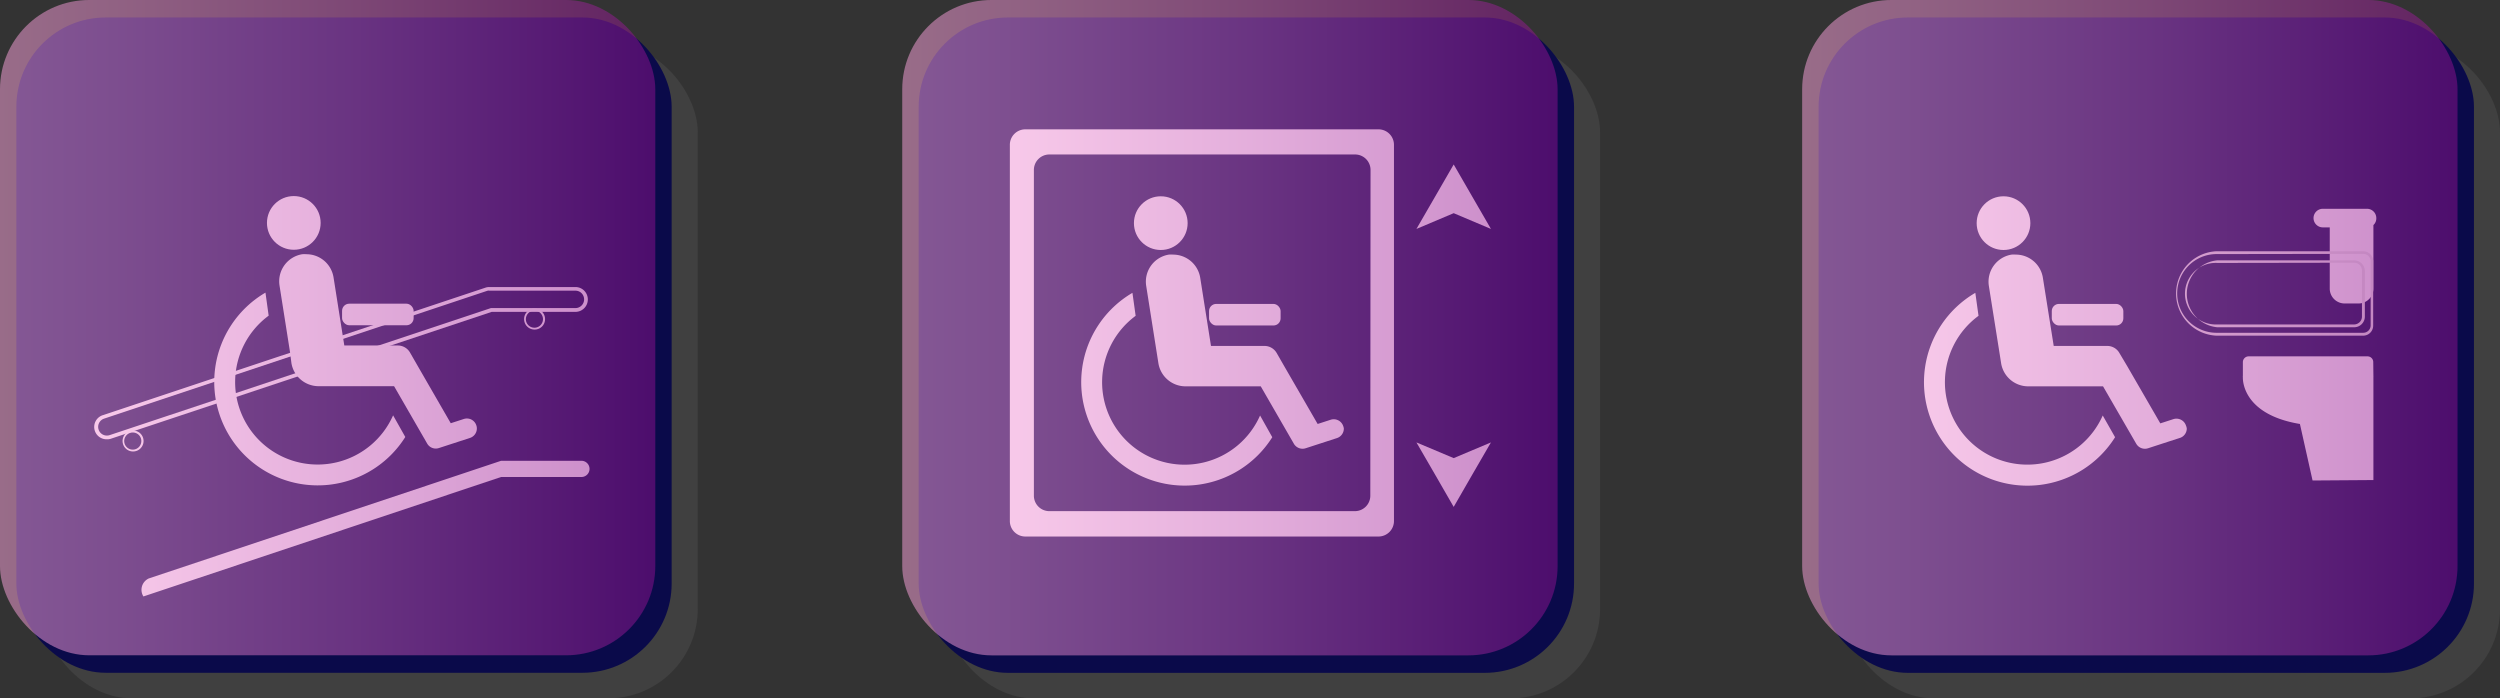 <svg xmlns="http://www.w3.org/2000/svg" xmlns:xlink="http://www.w3.org/1999/xlink" viewBox="0 0 336.11 93.89" preserveAspectRatio="none"><rect x="0" y="0" width="336.11" height="93.89" fill="#333333" stroke="none"/><defs><style>.cls-1{isolation:isolate;}.cls-2{fill:#606060;opacity:0.3;}.cls-3{fill:#0a0a4a;}.cls-4{fill:#fff;}.cls-5{fill:#e8e8e8;}.cls-6{opacity:0.5;mix-blend-mode:screen;}.cls-7,.cls-8,.cls-9{mix-blend-mode:overlay;}.cls-7{fill:url(#linear-gradient);}.cls-8{fill:url(#linear-gradient-2);}.cls-9{fill:url(#linear-gradient-3);}</style><linearGradient id="linear-gradient" y1="44.05" x2="88.1" y2="44.05" gradientUnits="userSpaceOnUse"><stop offset="0" stop-color="#ffa6df"/><stop offset="0.17" stop-color="#f092d4"/><stop offset="0.53" stop-color="#c95eb9"/><stop offset="1" stop-color="#8f108f"/></linearGradient><linearGradient id="linear-gradient-2" x1="121.3" y1="44.05" x2="209.41" y2="44.05" xlink:href="#linear-gradient"/><linearGradient id="linear-gradient-3" x1="242.29" y1="44.05" x2="330.4" y2="44.05" xlink:href="#linear-gradient"/></defs><title>Wheelchai assist</title><g class="cls-1"><g id="Layer_2" data-name="Layer 2"><g id="home_openig_time" data-name="home openig time"><rect class="cls-2" x="5.71" y="5.78" width="88.1" height="88.1" rx="12" ry="12"/><rect class="cls-2" x="127.01" y="5.78" width="88.11" height="88.11" rx="12" ry="12"/><rect class="cls-2" x="248" y="5.78" width="88.11" height="88.11" rx="12" ry="12"/><rect class="cls-3" x="2.2" y="2.35" width="88.1" height="88.1" rx="12" ry="12"/><rect class="cls-3" x="123.51" y="2.35" width="88.11" height="88.11" rx="12" ry="12"/><rect class="cls-3" x="244.5" y="2.35" width="88.11" height="88.11" rx="12" ry="12"/><g id="WA_toilet" data-name="WA toilet"><g id="Wheel_chair" data-name="Wheel chair"><circle class="cls-4" cx="269.36" cy="30" r="3.61"/><path class="cls-4" d="M282.7,55.86A11.08,11.08,0,1,1,266,42.46l-.43-3.09a13.91,13.91,0,1,0,18.79,19.41Z"/><path class="cls-4" d="M294,57.62A1.34,1.34,0,0,1,293,58.9l-1.52.49-2.7.88a1.35,1.35,0,0,1-1.57-.6v0l-4.47-7.73H272.59a3.69,3.69,0,0,1-3.55-3.1l-.22-1.4-1.43-9a3.69,3.69,0,0,1,3.06-4.21,3.64,3.64,0,0,1,.57,0,3.68,3.68,0,0,1,3.63,3.1l1.46,9.18h7.19a1.87,1.87,0,0,1,1.63.93L286,49.24l4.44,7.68,1.76-.57a1.35,1.35,0,0,1,1.69.86A1.51,1.51,0,0,1,294,57.62Z"/><rect class="cls-4" x="275.85" y="40.86" width="9.62" height="2.9" rx="0.96" ry="0.96"/></g><g id="toilet"><path class="cls-4" d="M319.15,30.2l-.06.06V38.8a2,2,0,0,1-1.95,2h-1.92a2,2,0,0,1-2-2V30.57h-.93a1.25,1.25,0,1,1,0-2.5h5.94a1.25,1.25,0,0,1,1.25,1.25A1.22,1.22,0,0,1,319.15,30.2Z"/><path class="cls-4" d="M319.09,50.51a1.49,1.49,0,0,1,0,.21h0V64.54l-8.18.06-1.7-7.6c-8-1.33-7.67-6.28-7.67-6.28h0a.76.76,0,0,1,0-.21V48.68a.78.78,0,0,1,.77-.77h16a.77.77,0,0,1,.76.77Z"/><path class="cls-5" d="M317.75,45.13H298a5.68,5.68,0,0,1,0-11.35h19.72a1.34,1.34,0,0,1,1.34,1.35v8.65A1.35,1.35,0,0,1,317.75,45.13ZM298,34.16a5.29,5.29,0,1,0,0,10.58h19.72a1,1,0,0,0,1-1V35.13a1,1,0,0,0-1-1ZM316.5,44H298.1a4.52,4.52,0,0,1,0-9h18.4a1.45,1.45,0,0,1,1.44,1.45v6.15A1.44,1.44,0,0,1,316.5,44Zm-18.4-8.65a4.14,4.14,0,1,0,0,8.27h18.4a1.06,1.06,0,0,0,1.05-1.06V36.38a1.05,1.05,0,0,0-1.05-1.06Z"/></g></g><g id="WA_lift" data-name="WA lift"><g id="Lift"><g id="Wheel_chair-2" data-name="Wheel chair"><circle class="cls-4" cx="156.06" cy="30" r="3.61"/><path class="cls-4" d="M169.41,55.86a11.09,11.09,0,1,1-16.73-13.4l-.43-3.09a13.91,13.91,0,1,0,18.8,19.41Z"/><path class="cls-4" d="M180.67,57.62a1.34,1.34,0,0,1-.93,1.28l-1.51.49-2.71.88a1.35,1.35,0,0,1-1.56-.6l0,0-4.46-7.73H159.3a3.7,3.7,0,0,1-3.56-3.1l-.22-1.4-1.42-9a3.68,3.68,0,0,1,3.05-4.21,3.86,3.86,0,0,1,.58,0,3.7,3.7,0,0,1,3.63,3.1l1.45,9.18H170a1.88,1.88,0,0,1,1.63.93l1.08,1.88,4.44,7.68,1.76-.57a1.34,1.34,0,0,1,1.68.86A1.22,1.22,0,0,1,180.67,57.62Z"/><rect class="cls-4" x="162.55" y="40.86" width="9.62" height="2.9" rx="0.96" ry="0.96"/></g><path class="cls-4" d="M185.41,17.39H137.77a2.08,2.08,0,0,0-2,2.13V70a2.08,2.08,0,0,0,2,2.13h47.64a2.08,2.08,0,0,0,2-2.13V19.52A2.08,2.08,0,0,0,185.41,17.39Zm-1.18,49.2a2.08,2.08,0,0,1-2,2.13H141a2.08,2.08,0,0,1-2-2.13V22.9a2.08,2.08,0,0,1,2-2.13h41.26a2.08,2.08,0,0,1,2,2.13Z"/><polygon class="cls-4" points="200.45 59.48 197.94 63.81 195.44 68.15 192.94 63.81 190.43 59.48 195.44 61.59 200.45 59.48"/><polygon class="cls-4" points="200.45 30.78 197.94 26.44 195.44 22.11 192.94 26.44 190.43 30.78 195.44 28.66 200.45 30.78"/></g></g><g id="WA_enterance" data-name="WA enterance"><path class="cls-4" d="M78.17,64.13a1.09,1.09,0,1,0,0-2.18H67.37L20,77.77a1.68,1.68,0,0,0-.72,2.42L67.37,64.13Z"/><path class="cls-4" d="M14.34,59.06a1.66,1.66,0,0,1-1.49-2.42,1.64,1.64,0,0,1,1-.83L65.28,38.67a1.67,1.67,0,0,1,.49-.08l.1,0H77.36a1.67,1.67,0,0,1,0,3.34H66.1L14.86,59A1.54,1.54,0,0,1,14.34,59.06Zm51.37-20a1.31,1.31,0,0,0-.27.06L14,56.28a1.17,1.17,0,0,0-.68.59,1.15,1.15,0,0,0-.06.89,1.16,1.16,0,0,0,1.11.8,1.19,1.19,0,0,0,.37-.06L66,41.42H77.36a1.17,1.17,0,0,0,1.17-1.17,1.19,1.19,0,0,0-.34-.83,1.16,1.16,0,0,0-.83-.34H65.71Z"/><path class="cls-4" d="M71.87,44.31a1.41,1.41,0,1,1,1.41-1.4A1.4,1.4,0,0,1,71.87,44.31Zm0-2.55A1.15,1.15,0,1,0,73,42.91,1.15,1.15,0,0,0,71.87,41.76Z"/><path class="cls-4" d="M17.9,60.7a1.41,1.41,0,1,1,1.4-1.41A1.41,1.41,0,0,1,17.9,60.7Zm0-2.55A1.15,1.15,0,1,0,19,59.29,1.14,1.14,0,0,0,17.9,58.15Z"/><g id="Wheel_chair-3" data-name="Wheel chair"><circle class="cls-4" cx="39.5" cy="29.97" r="3.61"/><path class="cls-4" d="M52.85,55.84a11.09,11.09,0,1,1-16.73-13.4l-.43-3.1a13.91,13.91,0,1,0,18.8,19.41Z"/><path class="cls-4" d="M64.11,57.6a1.34,1.34,0,0,1-.93,1.28l-1.51.49L59,60.24a1.33,1.33,0,0,1-1.56-.59l0,0-4.46-7.73H42.74a3.71,3.71,0,0,1-3.56-3.1L39,47.39l-1.42-9a3.69,3.69,0,0,1,3.05-4.21,3.86,3.86,0,0,1,.58,0,3.69,3.69,0,0,1,3.63,3.1l1.45,9.17h7.2a1.89,1.89,0,0,1,1.63.94l1.08,1.88L60.6,56.9l1.76-.57a1.33,1.33,0,0,1,1.68.86A1.22,1.22,0,0,1,64.11,57.6Z"/><rect class="cls-4" x="45.99" y="40.83" width="9.62" height="2.9" rx="0.96" ry="0.96"/></g></g><g class="cls-6"><rect class="cls-7" width="88.1" height="88.1" rx="12" ry="12"/><rect class="cls-8" x="121.3" width="88.11" height="88.11" rx="12" ry="12"/><rect class="cls-9" x="242.29" width="88.11" height="88.11" rx="12" ry="12"/></g></g></g></g></svg>